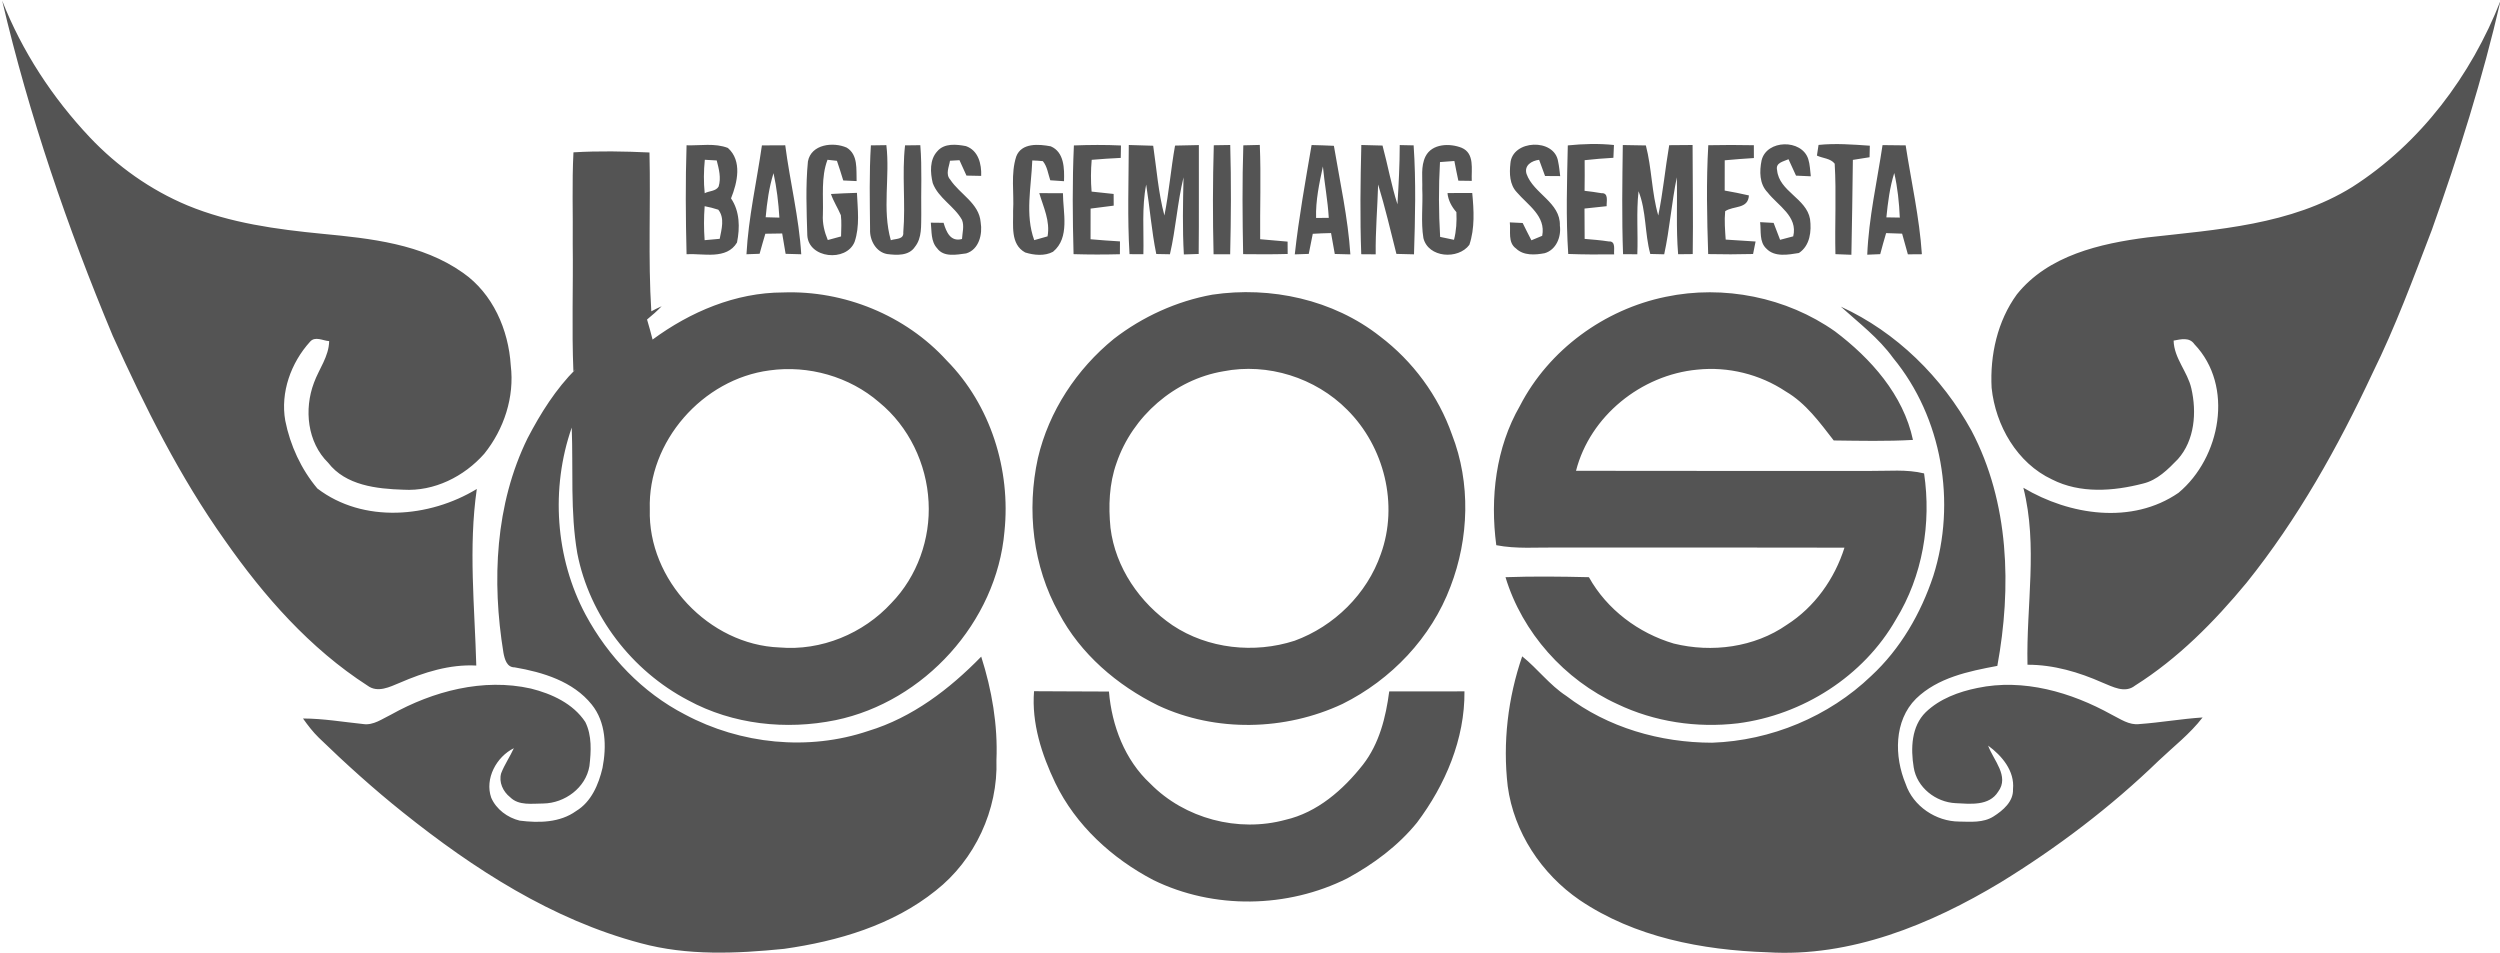 <?xml version="1.0" encoding="UTF-8" standalone="no"?>
<!DOCTYPE svg PUBLIC "-//W3C//DTD SVG 1.1//EN" "http://www.w3.org/Graphics/SVG/1.1/DTD/svg11.dtd">
<svg width="100%" height="100%" viewBox="0 0 1081 412" version="1.1" xmlns="http://www.w3.org/2000/svg" xmlns:xlink="http://www.w3.org/1999/xlink" xml:space="preserve" xmlns:serif="http://www.serif.com/" style="fill-rule:evenodd;clip-rule:evenodd;stroke-linejoin:round;stroke-miterlimit:2;">
    <g transform="matrix(1,0,0,1,1115,-334)">
        <g transform="matrix(1.594,0,0,1.594,-1267.32,82.44)">
            <path d="M250.65,273.8C244.91,290.27 246.18,309.17 254.42,324.58C260.53,335.93 269.84,345.7 281.35,351.63C296.44,359.7 314.86,361.6 331.13,356.09C343.04,352.48 353.15,344.74 361.73,335.94C364.62,344.99 366.26,354.49 365.86,364.01C366.32,377.51 360.01,391.07 349.39,399.41C337.71,408.79 322.85,413.14 308.24,415.21C295.31,416.51 282.02,417.11 269.35,413.67C245.33,407.3 224.06,393.54 204.84,378.17C196.9,371.83 189.35,365.01 182.05,357.94C180.43,356.36 179.05,354.56 177.75,352.72C183.21,352.73 188.61,353.66 194.03,354.22C196.85,354.67 199.26,352.79 201.67,351.65C213.05,345.3 226.63,341.69 239.58,344.6C245.22,346.01 251.04,348.67 254.33,353.67C256.16,357.34 255.91,361.66 255.45,365.63C254.46,371.52 248.77,375.69 242.94,375.78C239.93,375.78 236.3,376.43 233.95,374.08C232.02,372.57 230.81,370 231.51,367.57C232.43,365.19 233.9,363.09 234.95,360.78C230.23,363.1 227,369.05 228.81,374.21C230.16,377.36 233.26,379.64 236.55,380.43C241.71,381.08 247.44,381 251.83,377.83C255.96,375.34 257.95,370.62 259,366.12C260.12,360.33 259.95,353.73 256.08,348.94C251.02,342.64 242.84,340.17 235.17,338.85C233.01,338.87 232.44,336.56 232.12,334.86C228.95,315.41 229.87,294.61 238.68,276.68C242.21,269.91 246.34,263.33 251.77,257.91L251.1,258.55C250.63,247.04 251.07,235.52 250.92,224C251.01,215.71 250.69,207.42 251.12,199.14C257.99,198.73 264.88,198.86 271.74,199.18C272.09,213.54 271.33,227.92 272.24,242.27C273.15,241.77 274.09,241.31 275.05,240.89C273.8,242.17 272.47,243.37 271.08,244.49C271.63,246.29 272.11,248.11 272.58,249.93C282.8,242.4 295.11,237.16 307.96,237.15C324.5,236.54 341.22,243.34 352.38,255.62C364.29,267.68 369.79,285.3 368.03,302.04C365.9,326.57 346.25,348.19 322.23,353.17C308.81,355.91 294.35,354.37 282.23,347.78C266.98,339.8 255.45,324.86 252.16,307.9C250.22,296.65 251.08,285.15 250.65,273.8ZM304.33,258.29C286.17,260.64 271.22,277.59 271.83,296C271.27,315.12 287.92,332.73 306.99,333.45C318.29,334.44 329.75,329.71 337.38,321.38C344.37,314.19 348,303.96 347.45,293.98C346.94,283.64 342.09,273.52 334.04,266.94C325.99,259.96 314.85,256.82 304.33,258.29ZM96.15,158C101.55,171.76 109.8,184.34 119.93,195.08C127.38,202.95 136.4,209.36 146.41,213.54C158.01,218.34 170.59,220.03 182.99,221.24C196.1,222.5 210.06,223.97 221.12,231.8C229.25,237.45 233.51,247.27 234.11,256.95C235.16,265.51 232.28,274.25 226.92,280.91C221.46,287.09 213.35,291.16 204.99,290.66C197.76,290.43 189.33,289.52 184.58,283.35C178.91,277.79 178.01,268.85 180.72,261.66C182.1,257.88 184.77,254.52 184.85,250.35C183.15,250.25 181.02,248.92 179.65,250.53C174.49,256.22 171.59,264.26 172.94,271.93C174.27,278.62 177.25,285.11 181.65,290.33C194.09,299.83 212.01,298.29 224.9,290.46C222.6,306.36 224.33,322.4 224.76,338.36C217.54,337.97 210.56,340.2 204.01,343.03C201.28,344.15 198.01,345.86 195.25,343.8C179.64,333.74 167.16,319.55 156.58,304.42C144.32,287.18 134.85,268.16 126.15,248.93C113.82,219.46 103.44,189.12 96.15,158ZM733.62,208.56C752.14,196.74 765.92,178.31 773.88,157.98C769.03,179.08 762.51,199.76 755.25,220.15C750.23,233.26 745.36,246.46 739.14,259.06C729.75,279.12 718.86,298.62 704.95,315.93C696.21,326.5 686.38,336.45 674.72,343.8C671.97,345.98 668.66,344.1 665.91,343C659.49,340.15 652.63,338.12 645.55,338.14C645.18,322.17 648.42,305.86 644.43,290.13C656.97,297.6 673.92,300.19 686.53,291.49C697.93,281.98 701.67,262.53 690.83,251.19C689.46,249.21 687.16,249.85 685.19,250.21C685.3,255.02 688.97,258.62 690,263.19C691.48,269.64 690.93,277.22 686.35,282.37C683.66,285.14 680.76,288.09 676.86,289C668.84,291.08 659.82,291.75 652.22,287.88C642.72,283.44 636.88,273.23 635.82,263.04C635.34,254.19 637.39,244.91 642.67,237.67C651.15,227.08 665.28,223.87 678.09,222.22C697.01,220.08 716.99,218.87 733.62,208.56ZM281.8,197.23C285.51,197.35 289.47,196.57 293.01,197.95C296.94,201.44 295.59,207.35 293.86,211.63C296.25,215.13 296.3,219.59 295.48,223.61C292.65,228.35 286.34,226.52 281.8,226.77C281.56,216.93 281.48,207.07 281.8,197.23ZM286.71,213.75C286.47,216.82 286.48,219.9 286.7,222.97C288.06,222.84 289.42,222.72 290.79,222.6C291.28,220.04 292.21,216.97 290.41,214.7C289.19,214.3 287.96,213.99 286.71,213.75ZM286.75,201.16C286.45,204.17 286.41,207.21 286.72,210.23C287.92,209.58 289.78,209.72 290.5,208.41C291.22,206.07 290.57,203.63 289.98,201.34C289.17,201.29 287.56,201.2 286.75,201.16ZM302.24,197.26C304.35,197.23 306.46,197.22 308.57,197.23C309.85,207.11 312.3,216.85 312.91,226.79C311.49,226.75 310.08,226.71 308.67,226.67C308.38,224.82 308.07,222.99 307.74,221.15C306.22,221.18 304.69,221.2 303.17,221.22C302.62,223.03 302.12,224.85 301.61,226.66C300.42,226.7 299.23,226.74 298.05,226.79C298.58,216.85 300.83,207.09 302.24,197.26ZM303.26,216.75C304.49,216.79 305.73,216.82 306.98,216.85C306.74,212.8 306.25,208.76 305.39,204.79C304.17,208.67 303.62,212.71 303.26,216.75ZM314.72,201.62C315.59,196.91 321.6,196.25 325.24,197.86C328.39,199.8 327.8,203.78 327.93,206.94C326.71,206.88 325.51,206.82 324.3,206.77C323.76,204.98 323.2,203.2 322.59,201.44L320.03,201.16C318.24,205.91 318.95,211.07 318.78,216.04C318.63,218.42 319.2,220.74 320.11,222.93C321.31,222.6 322.51,222.28 323.71,221.95C323.74,220.03 323.89,218.1 323.66,216.2C322.84,214.24 321.65,212.46 320.97,210.44C323.31,210.29 325.67,210.21 328.02,210.13C328.21,214.54 328.84,219.17 327.38,223.44C325.11,228.99 314.85,227.93 314.55,221.62C314.36,214.97 314.07,208.24 314.72,201.62ZM331.8,197.25C333.2,197.24 334.6,197.21 336,197.19C337.02,205.75 334.82,214.63 337.21,222.98C338.51,222.51 340.79,222.85 340.59,220.83C341.25,212.98 340.19,205.08 341.07,197.25C342.45,197.23 343.83,197.21 345.21,197.2C345.71,203.46 345.36,209.74 345.47,216.01C345.39,218.97 345.73,222.32 343.74,224.79C342.1,227.27 338.78,227.06 336.2,226.73C333.17,226.19 331.44,222.95 331.58,220.06C331.51,212.46 331.33,204.84 331.8,197.25ZM349.83,198.84C351.72,196.61 355.01,196.96 357.58,197.45C360.97,198.63 361.85,202.33 361.72,205.53C360.38,205.5 359.06,205.47 357.73,205.45C357.1,204.05 356.47,202.66 355.83,201.27C355.19,201.31 353.9,201.39 353.26,201.42C353.01,203.11 351.97,205.06 353.33,206.55C355.92,210.49 361.18,212.96 361.58,218.12C362.13,221.34 361.13,225.51 357.65,226.56C355.05,226.9 351.57,227.65 349.78,225.18C348.03,223.3 348.32,220.57 348.06,218.22C349.21,218.23 350.37,218.25 351.52,218.26C352.26,220.75 353.4,223.5 356.52,222.65C356.61,220.94 357.18,219.12 356.52,217.47C354.43,213.71 350.11,211.59 348.58,207.48C347.9,204.64 347.69,201.13 349.83,198.84ZM371.24,200.24C372.68,196.51 377.38,196.9 380.59,197.51C384.27,199.07 384.3,203.57 384.19,206.97C382.94,206.89 381.7,206.8 380.46,206.72C379.87,204.97 379.66,203 378.45,201.53C377.49,201.43 376.53,201.36 375.58,201.34C375.32,208.49 373.58,216.06 376.11,222.96C377.31,222.62 378.52,222.28 379.73,221.93C380.47,217.75 378.62,214.07 377.48,210.21C379.62,210.2 381.76,210.22 383.9,210.23C383.91,215.45 385.85,222.28 381.21,226.11C378.96,227.34 376.03,227.05 373.65,226.3C369.57,224.07 370.48,218.88 370.38,215.02C370.68,210.11 369.69,204.98 371.24,200.24ZM386.87,197.27C391.13,197.11 395.39,197.08 399.64,197.28C399.61,198.4 399.59,199.52 399.58,200.65C396.95,200.77 394.32,200.95 391.7,201.17C391.45,204.04 391.43,206.92 391.67,209.79C393.66,210 395.65,210.21 397.65,210.43C397.65,211.49 397.65,212.54 397.67,213.6C395.58,213.87 393.49,214.13 391.4,214.4C391.4,217.17 391.39,219.94 391.39,222.72C394.04,222.95 396.7,223.15 399.37,223.3C399.36,224.46 399.36,225.62 399.35,226.78C395.16,226.89 390.96,226.89 386.78,226.76C386.52,216.94 386.42,207.09 386.87,197.27ZM401.76,197.15C403.96,197.2 406.17,197.26 408.38,197.35C409.31,203.67 409.77,210.08 411.42,216.27C412.68,210 413.18,203.61 414.31,197.31C416.46,197.27 418.61,197.22 420.77,197.17C420.73,207.01 420.83,216.86 420.72,226.71C419.37,226.74 418.03,226.78 416.7,226.84C416.3,219.87 416.46,212.89 416.61,205.92C414.94,212.8 414.52,219.9 412.92,226.79C411.69,226.76 410.45,226.74 409.22,226.72C407.94,220.49 407.47,214.15 406.48,207.88C405.25,214.11 405.88,220.48 405.72,226.78C404.46,226.77 403.21,226.76 401.96,226.76C401.36,216.9 401.73,207.01 401.76,197.15ZM424.82,197.22C426.3,197.2 427.79,197.17 429.28,197.15C429.56,207.02 429.5,216.92 429.26,226.8C427.76,226.79 426.26,226.78 424.76,226.79C424.52,216.94 424.53,207.07 424.82,197.22ZM432.83,197.24C434.32,197.21 435.81,197.17 437.3,197.13C437.66,205.65 437.32,214.19 437.4,222.71C439.88,222.94 442.36,223.17 444.84,223.36C444.84,224.48 444.84,225.59 444.86,226.71C440.83,226.83 436.8,226.81 432.78,226.76C432.6,216.92 432.51,207.07 432.83,197.24ZM451.35,197.16C453.36,197.21 455.38,197.27 457.4,197.37C459.04,207.16 461.22,216.91 461.87,226.82C460.45,226.78 459.05,226.75 457.64,226.71C457.33,224.82 456.99,222.93 456.63,221.04C454.97,221.07 453.32,221.14 451.67,221.24C451.33,223.06 450.96,224.88 450.58,226.69C449.31,226.73 448.05,226.78 446.79,226.82C447.88,216.88 449.67,207.02 451.35,197.16ZM452.57,216.94C453.43,216.93 455.15,216.92 456.01,216.91C455.75,212.23 454.84,207.62 454.42,202.96C453.43,207.56 452.43,212.2 452.57,216.94ZM464.84,197.15C466.75,197.19 468.66,197.24 470.59,197.3C472.02,202.59 472.97,208.01 474.64,213.24C474.97,207.88 475.25,202.53 475.26,197.17C476.51,197.2 477.77,197.22 479.03,197.25C479.7,207.08 479.44,216.97 479.13,226.81C477.53,226.76 475.94,226.72 474.36,226.69C472.77,220.4 471.3,214.07 469.4,207.86C469.22,214.18 468.66,220.48 468.74,226.81C467.43,226.79 466.12,226.78 464.82,226.78C464.46,216.91 464.6,207.02 464.84,197.15ZM482.25,200.25C484.02,196.73 488.86,196.63 492.07,197.91C495.66,199.46 494.64,203.76 494.8,206.88C493.58,206.86 492.37,206.85 491.16,206.83C490.77,205.06 490.43,203.27 490.08,201.49C488.77,201.57 487.47,201.67 486.18,201.78C485.79,208.54 485.82,215.32 486.22,222.08C487.47,222.34 488.72,222.6 489.98,222.87C490.62,220.42 490.75,217.88 490.63,215.36C489.34,213.89 488.41,212.16 488.21,210.2C490.45,210.16 492.69,210.15 494.93,210.18C495.37,214.84 495.66,219.73 494.15,224.23C491.11,228.32 482.99,227.76 481.68,222.4C480.96,217.97 481.59,213.46 481.37,209C481.47,206.09 480.92,202.95 482.25,200.25ZM505.28,202.17C505.72,195.69 517.3,195.21 518.23,201.67C518.51,202.96 518.62,204.27 518.79,205.59C517.41,205.57 516.04,205.56 514.68,205.56C514.14,204.09 513.6,202.63 513.07,201.17C511.08,201.4 508.94,202.67 509.66,205C511.56,210.37 518.9,212.71 518.7,219.01C519.11,222.05 517.72,225.58 514.58,226.5C512,226.99 508.85,227.21 506.81,225.23C504.52,223.61 505.4,220.52 505.12,218.14C506.28,218.2 507.44,218.25 508.61,218.31C509.38,219.87 510.16,221.44 510.98,223C511.95,222.59 512.93,222.18 513.91,221.78C514.95,216.42 510.02,213.47 507.02,209.97C505.04,207.89 504.99,204.85 505.28,202.17ZM520.85,197.26C525.01,196.84 529.2,196.71 533.37,197.15C533.32,198.3 533.27,199.46 533.22,200.62C530.61,200.76 528.01,200.99 525.42,201.27C525.45,204.04 525.44,206.81 525.4,209.58C526.92,209.77 528.45,209.94 529.97,210.22C532.03,210.09 531.31,212.52 531.39,213.75C529.38,213.96 527.38,214.17 525.38,214.39C525.41,217.13 525.42,219.88 525.42,222.62C527.59,222.81 529.77,222.97 531.94,223.31C533.98,223.16 533.28,225.6 533.42,226.82C529.27,226.88 525.12,226.86 520.97,226.71C520.31,216.91 520.64,207.07 520.85,197.26ZM535.77,197.16C537.85,197.2 539.94,197.24 542.03,197.27C543.65,203.52 543.59,210.06 545.39,216.27C546.69,209.96 547.27,203.54 548.36,197.2C550.46,197.17 552.58,197.16 554.7,197.15C554.7,207.02 554.89,216.88 554.74,226.74C553.42,226.75 552.1,226.76 550.78,226.78C550.2,219.84 550.6,212.88 550.42,205.92C549,212.84 548.5,219.91 547,226.8C545.74,226.77 544.48,226.74 543.23,226.71C541.69,221.12 542.19,215.1 540.04,209.69C539.41,215.37 539.93,221.09 539.71,226.79C538.41,226.77 537.12,226.77 535.84,226.77C535.48,216.91 535.64,207.03 535.77,197.16ZM558.96,197.21C563.08,197.12 567.2,197.13 571.32,197.21C571.32,198.36 571.33,199.52 571.33,200.69C568.69,200.84 566.05,201.07 563.42,201.3C563.44,204.03 563.43,206.77 563.41,209.51C565.61,209.9 567.8,210.32 569.98,210.83C569.77,214.6 565.82,213.56 563.54,215.11C563.29,217.67 563.51,220.24 563.68,222.81C566.38,222.98 569.08,223.18 571.79,223.33C571.56,224.45 571.33,225.58 571.11,226.72C567.05,226.83 562.99,226.83 558.93,226.74C558.61,216.91 558.39,207.04 558.96,197.21ZM573.42,201.32C574.78,195.66 584.29,195.49 586.07,200.94C586.55,202.45 586.58,204.06 586.77,205.64C585.42,205.57 584.09,205.52 582.76,205.46C582.1,203.96 581.42,202.48 580.72,201.01C579.34,201.65 577.13,201.92 577.63,204.01C578.18,209.75 585.57,211.62 586.56,217.23C587,220.53 586.57,224.46 583.54,226.45C580.66,226.91 576.97,227.63 574.72,225.26C572.73,223.43 573.33,220.49 573.02,218.08C574.24,218.14 575.46,218.21 576.68,218.28C577.26,219.81 577.84,221.35 578.44,222.87C579.62,222.57 580.8,222.25 582,221.93C583.32,216.48 577.87,213.64 575.03,209.99C572.8,207.7 572.82,204.25 573.42,201.32ZM588.87,197.13C593.5,196.65 598.15,197.02 602.78,197.34C602.75,198.38 602.72,199.43 602.71,200.47C601.19,200.7 599.68,200.94 598.18,201.19C598.09,209.77 597.94,218.35 597.78,226.93C596.32,226.87 594.88,226.81 593.45,226.76C593.25,218.58 593.73,210.38 593.25,202.22C592.14,200.76 590,200.77 588.43,200.02C588.54,199.3 588.76,197.85 588.87,197.13ZM606.23,197.18C608.31,197.19 610.4,197.21 612.5,197.25C614.02,207.08 616.24,216.84 616.9,226.78C615.62,226.79 614.36,226.8 613.1,226.81C612.56,224.94 612.05,223.07 611.54,221.2C610.08,221.14 608.64,221.1 607.2,221.05C606.63,222.94 606.11,224.85 605.6,226.76C604.42,226.81 603.25,226.86 602.08,226.91C602.49,216.9 604.75,207.07 606.23,197.18ZM607.27,216.78C608.47,216.8 609.69,216.82 610.91,216.84C610.74,212.77 610.31,208.72 609.41,204.75C608.18,208.65 607.68,212.73 607.27,216.78ZM594.92,241C609.98,247.89 622.41,260.18 630.36,274.64C640.63,294.14 641.27,317.16 637.37,338.45C629.58,339.91 621.21,341.62 615.32,347.34C609.29,353.33 609.4,363.06 612.5,370.47C614.52,376.51 620.73,380.66 627.02,380.68C630.14,380.73 633.56,381.06 636.34,379.29C638.91,377.66 641.77,375.24 641.62,371.9C642.12,366.96 638.6,362.8 634.87,360.08C636.28,364.01 640.73,368.38 637.59,372.58C635.14,376.52 630.02,375.89 626.06,375.69C620.66,375.44 615.52,371.42 614.68,365.96C613.85,360.88 614.03,354.85 617.95,351.01C621.74,347.37 626.88,345.47 631.96,344.44C644.44,341.81 657.4,345.59 668.33,351.65C670.72,352.83 673.12,354.61 675.94,354.23C681.66,353.82 687.33,352.81 693.05,352.44C689.64,356.89 685.18,360.32 681.14,364.16C668.14,376.75 653.62,387.75 638.21,397.21C619.25,408.62 597.56,417.53 575.03,416.14C557.31,415.55 538.98,412.06 524.06,401.97C513.73,394.89 506.22,383.58 504.55,371.07C503.17,359.24 504.61,347.12 508.48,335.86C512.66,339.22 515.9,343.63 520.43,346.59C531.68,355.2 545.94,359.28 560,359.29C575.95,358.73 591.64,352.23 603.16,341.17C611.09,333.83 616.63,324.22 620.01,314.02C626.3,294.15 622.43,271.1 609.1,254.92C605.18,249.49 599.83,245.45 594.92,241ZM424.43,237.75C440.26,235.4 457.23,239.08 469.91,249.06C478.81,255.8 485.74,265.17 489.44,275.73C494.55,288.84 494.06,303.84 489.04,316.91C483.85,330.79 472.93,342.22 459.73,348.77C444.18,356.06 425.37,356.51 409.74,349.2C398.59,343.71 388.65,335.21 382.8,324.12C375.72,311.45 374.01,296.17 377.11,282.08C380.08,269.36 387.63,257.94 397.72,249.73C405.51,243.71 414.74,239.51 424.43,237.75ZM427.4,258.54C414.15,260.77 402.76,270.74 398.44,283.4C396.43,289.02 396.21,295.13 396.8,301.03C398.12,311.78 404.76,321.4 413.62,327.43C423.24,333.84 435.82,335.17 446.74,331.63C457.47,327.71 466.38,318.95 470.13,308.12C474.99,294.69 471.07,278.98 461.02,268.98C452.41,260.28 439.43,256.17 427.4,258.54ZM547.43,238.33C563.12,235.03 580.19,238.45 593.32,247.7C603.05,255.03 611.89,264.95 614.48,277.15C607.32,277.56 600.15,277.39 592.99,277.3C589.18,272.4 585.44,267.2 579.98,264.01C572.95,259.33 564.34,257.2 555.94,258.09C540.8,259.52 526.89,270.64 523.08,285.53C549.72,285.6 576.36,285.54 603,285.56C607.83,285.61 612.74,285.07 617.5,286.24C619.51,299.78 617.09,314.1 609.88,325.83C601.08,341.29 584.54,351.77 566.99,354.03C555.88,355.35 544.36,353.64 534.25,348.79C519.99,342.27 508.49,329.4 503.95,314.39C511.49,314.12 519.03,314.21 526.58,314.39C531.46,323.16 540.03,329.56 549.59,332.39C559.92,334.94 571.46,333.45 580.29,327.29C587.81,322.49 593.23,314.84 595.9,306.38C569.93,306.3 543.97,306.36 518,306.34C512.48,306.28 506.91,306.77 501.45,305.71C499.74,292.86 501.31,279.26 507.87,267.9C515.69,252.73 530.76,241.74 547.43,238.33ZM376.06,345.32C382.83,345.39 389.61,345.35 396.38,345.41C397.15,354.67 400.68,363.98 407.6,370.39C416.93,379.89 431.43,383.7 444.25,380.21C452.91,378.22 459.93,372.06 465.3,365.23C469.72,359.53 471.49,352.4 472.41,345.38C479.21,345.38 486.01,345.37 492.82,345.36C492.94,358.29 487.62,370.75 479.95,380.95C474.83,387.26 468.14,392.22 461.04,396.08C444.79,404.21 424.77,404.56 408.42,396.54C397.22,390.68 387.37,381.69 381.82,370.2C378.13,362.49 375.37,353.96 376.06,345.32Z" style="fill:rgb(84,84,84);"/>
        </g>
    </g>
</svg>
